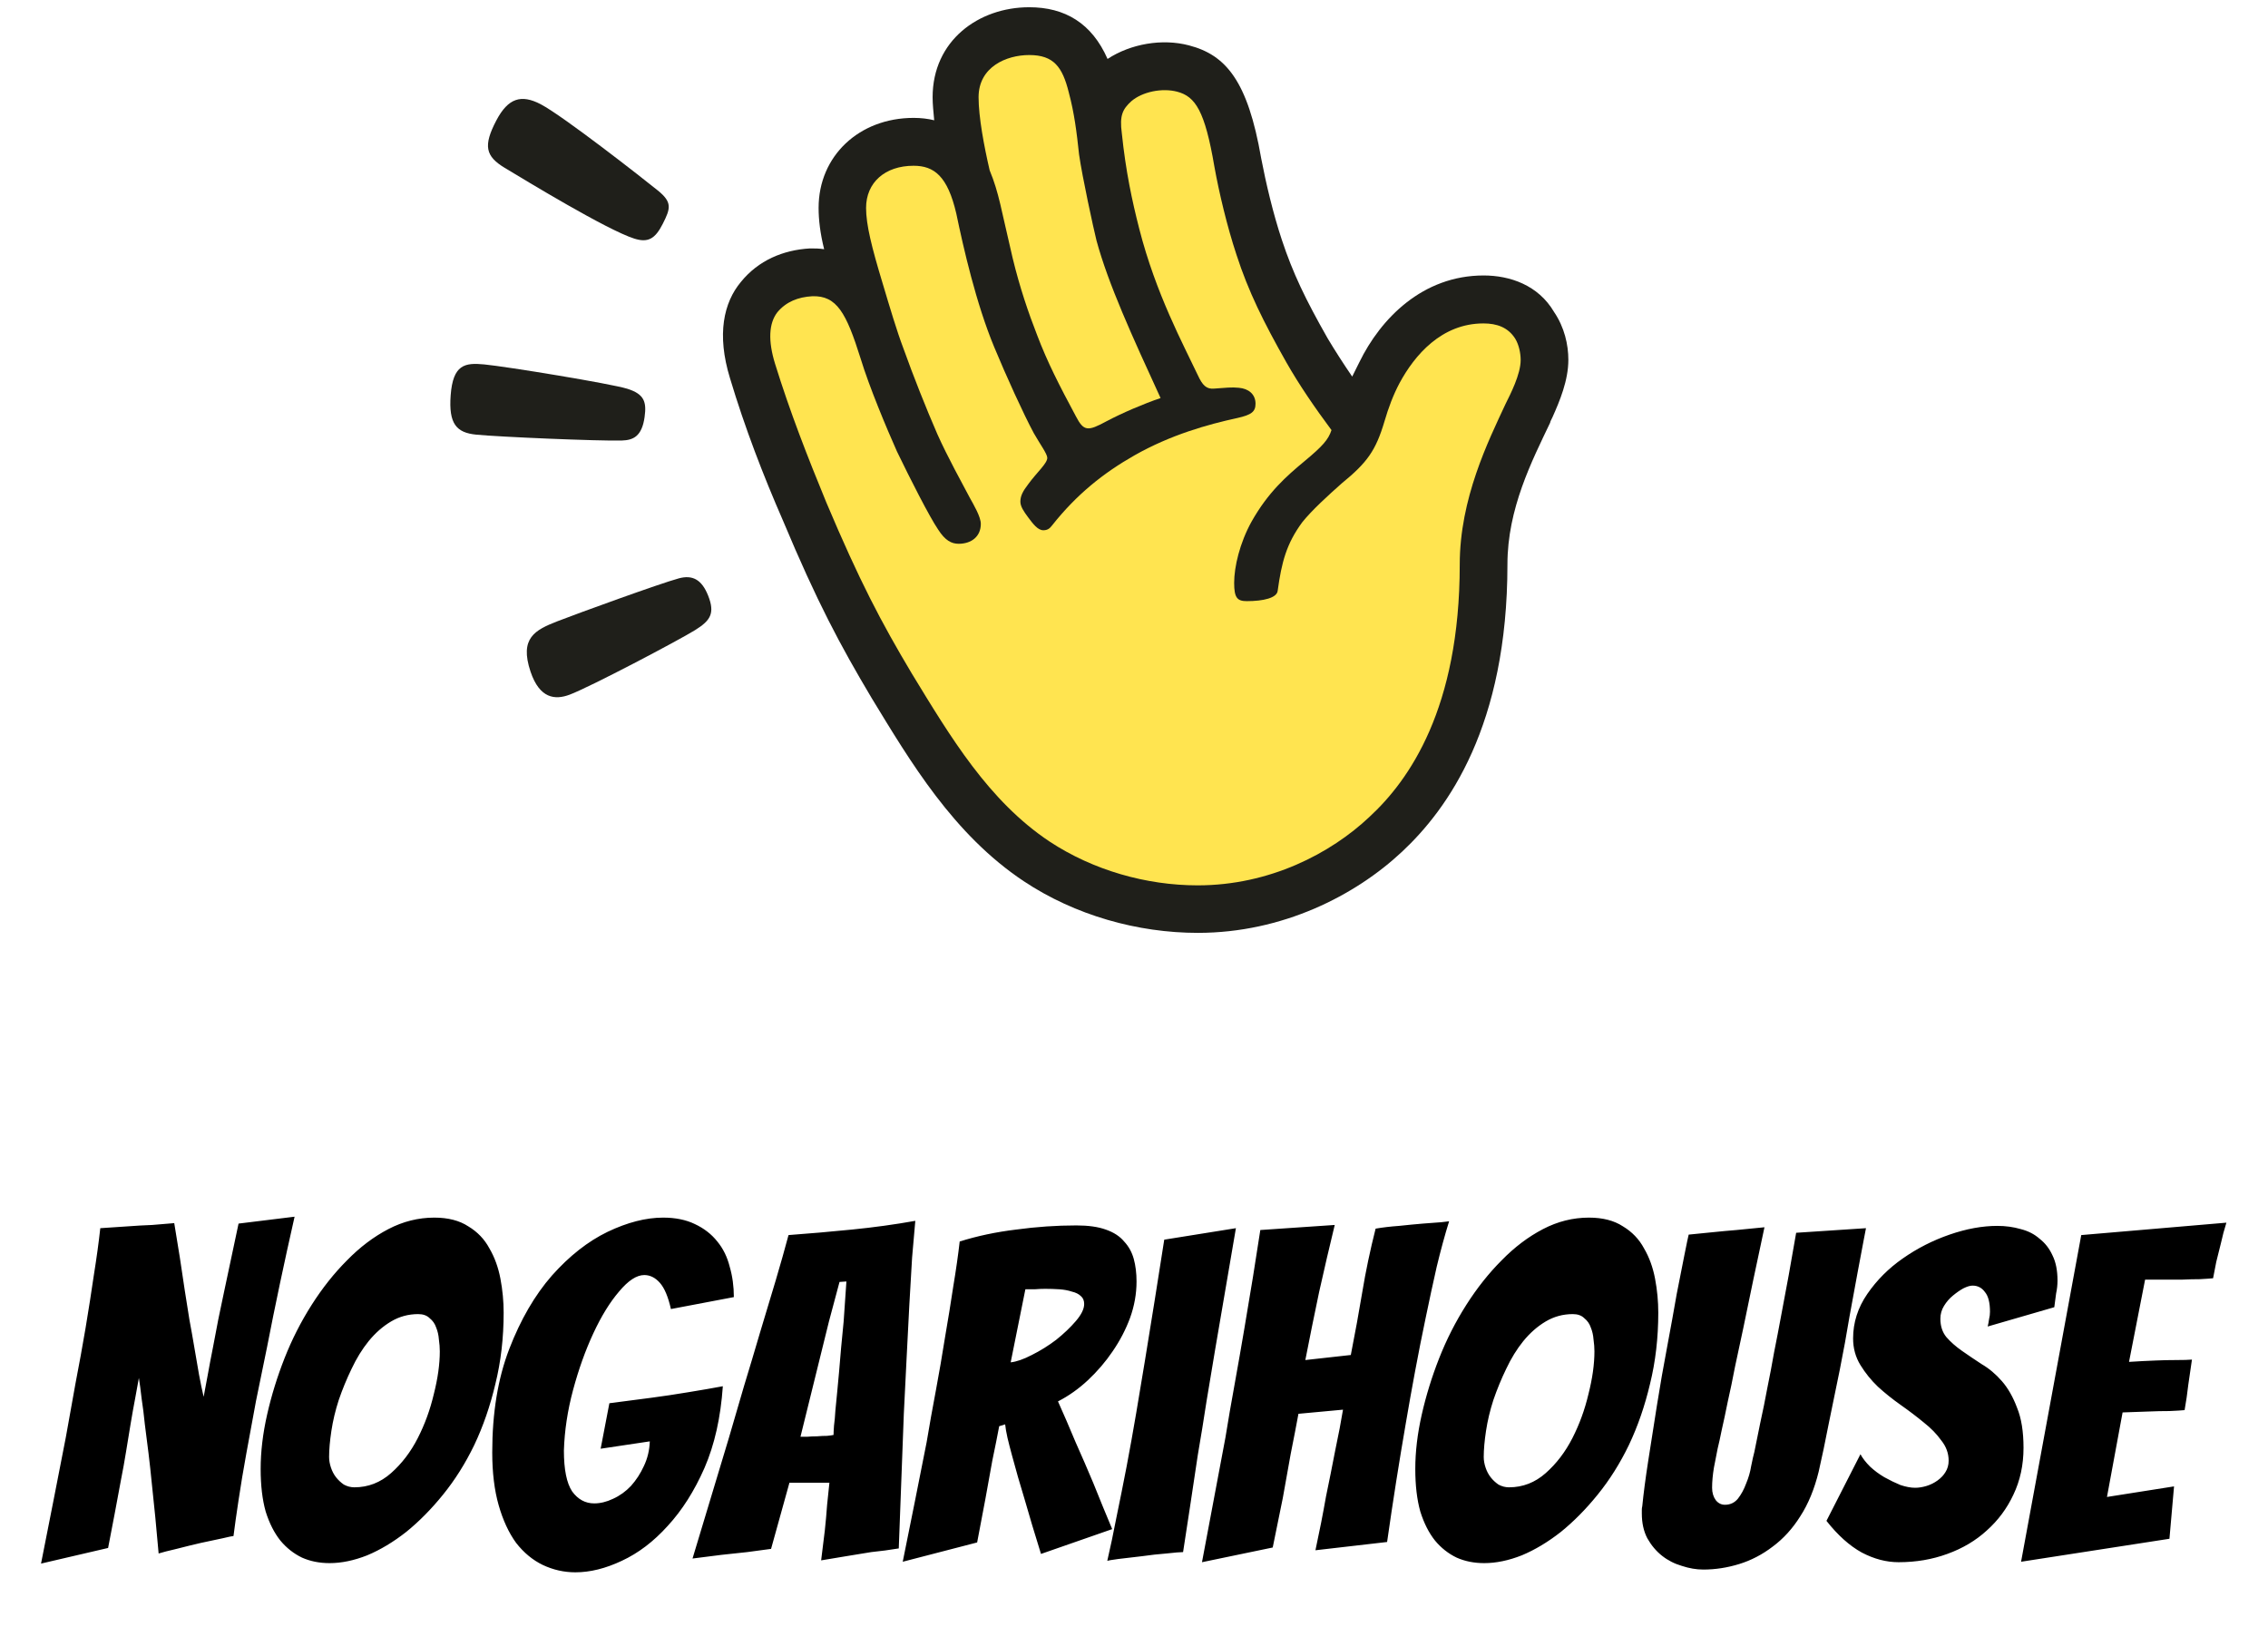 <svg width="237" height="170" viewBox="0 0 237 170" fill="none" xmlns="http://www.w3.org/2000/svg">
<path d="M76.281 39.508C77.852 44.744 79.754 49.655 81.821 54.392C85.377 62.877 87.775 67.365 91.089 72.934C95.141 79.583 99.613 87.153 106.972 92.057C112.347 95.631 118.886 97.459 125.17 97.459C134.025 97.459 141.632 93.553 146.518 88.974C151.314 84.486 157.523 75.835 157.523 58.956C157.523 53.138 160.086 48.144 161.988 44.155C161.988 44.072 162.07 43.905 162.236 43.573C162.98 41.911 163.889 39.75 163.889 37.589C163.889 36.01 163.476 34.181 162.401 32.602C160.747 29.776 157.771 28.779 155.035 28.779C148.668 28.779 144.278 33.267 142.046 37.846L141.301 39.342C140.392 38.012 139.482 36.599 138.738 35.352C136.423 31.28 135.1 28.537 133.943 25.039C133.033 22.296 132.289 19.138 131.793 16.554C130.387 8.402 128.072 5.742 124.261 4.745C121.45 3.997 118.142 4.579 115.737 6.158C114.091 2.418 111.279 0.756 107.551 0.756C102.259 0.756 97.456 4.246 97.456 10.155C97.456 10.903 97.539 11.651 97.621 12.565C96.96 12.399 96.216 12.316 95.472 12.316C89.766 12.316 85.542 16.305 85.542 21.715C85.542 22.961 85.707 24.374 86.121 26.036C85.625 25.953 85.129 25.953 84.632 25.953C81.821 26.12 79.258 27.2 77.431 29.444C75.62 31.605 74.876 34.929 76.281 39.508Z" fill="#1F1F1A"/>
<path d="M80.994 38.012C80.25 35.602 80.333 33.773 81.242 32.61C82.152 31.529 83.392 31.031 84.88 30.948C87.444 30.864 88.436 32.693 89.924 37.43C90.834 40.422 92.653 44.752 93.728 47.162C95.133 50.071 97.118 53.977 98.027 55.314C98.772 56.478 99.433 56.81 100.177 56.81C101.5 56.81 102.492 56.062 102.492 54.732C102.492 53.984 101.748 52.738 101.335 51.99C100.591 50.577 99.02 47.751 97.945 45.341C96.787 42.681 95.464 39.357 94.389 36.357C93.728 34.612 92.984 32.119 92.24 29.625C91.082 25.802 90.503 23.475 90.503 21.722C90.503 19.063 92.487 17.317 95.464 17.317C97.614 17.317 99.02 18.398 99.929 22.304C100.673 25.878 101.996 31.703 103.898 36.274C105.138 39.266 106.957 43.263 108.032 45.258C108.694 46.421 109.438 47.419 109.438 47.834C109.438 48.416 108.363 49.33 107.453 50.577C106.875 51.325 106.627 51.824 106.627 52.405C106.627 52.904 106.957 53.403 107.453 54.068C107.95 54.732 108.446 55.397 109.024 55.397C109.438 55.397 109.686 55.231 109.934 54.899C112.497 51.657 115.308 49.413 118.541 47.577C122.344 45.416 126.238 44.336 129.297 43.671C130.786 43.339 131.199 43.006 131.199 42.175C131.199 41.178 130.455 40.596 129.463 40.513C128.718 40.43 128.057 40.513 126.899 40.596C126.072 40.679 125.659 40.264 125.163 39.183C123.675 36.025 120.781 30.698 119.044 23.883C118.3 20.974 117.639 17.899 117.225 13.902C116.977 12.074 117.308 11.409 118.217 10.578C119.375 9.58 121.442 9.165 123.013 9.58C124.915 10.079 125.907 11.575 126.899 17.4C127.395 20.143 128.222 23.634 129.215 26.633C130.455 30.456 132.026 33.622 134.424 37.861C135.747 40.188 137.4 42.598 139.137 44.933C138.806 45.93 138.227 46.595 136.325 48.174C134.424 49.753 132.522 51.416 130.786 54.491C129.545 56.735 128.966 59.228 128.966 60.89C128.966 62.469 129.297 62.802 130.289 62.802C132.026 62.802 133.431 62.469 133.514 61.721C133.928 58.729 134.424 56.818 136.077 54.566C137.07 53.319 138.806 51.74 140.212 50.494C142.857 48.333 143.767 47.086 144.677 44.011C145.09 42.598 145.586 41.268 146.248 40.022C147.819 37.113 150.63 33.788 155.02 33.788C156.425 33.788 157.583 34.204 158.327 35.367C158.74 36.032 158.906 36.947 158.906 37.611C158.906 39.108 157.831 41.185 157.335 42.183C155.516 46.089 152.539 52.08 152.539 58.979C152.539 74.029 147.247 81.517 143.106 85.34C139.054 89.163 132.68 92.495 125.155 92.495C119.781 92.495 114.234 90.916 109.686 87.924C103.319 83.685 99.343 77.029 95.291 70.38C92.067 64.978 89.834 60.731 86.354 52.504C84.392 47.736 82.565 43.082 80.994 38.012Z" fill="#FFE450"/>
<path d="M102.259 10.155C102.259 6.996 105.153 5.75 107.551 5.75C110.114 5.75 111.024 6.996 111.685 9.656C112.264 11.817 112.512 13.812 112.76 16.139C113.091 18.466 114.249 23.792 114.579 25.122C115.82 29.693 118.3 35.103 121.277 41.586C119.54 42.167 117.225 43.165 115.654 43.996C113.67 45.076 113.256 45.076 112.43 43.497C110.693 40.256 109.453 37.846 108.378 35.012C107.468 32.685 106.559 30.026 105.815 26.943C104.575 21.707 104.409 20.211 103.417 17.793C102.838 15.307 102.259 12.232 102.259 10.155Z" fill="#FFE450"/>
<path d="M72.643 65.824C70.892 66.912 61.609 71.8 59.511 72.579C58.016 73.138 56.392 73.002 55.437 70.161C54.265 66.648 55.911 65.817 58.256 64.902C60.331 64.094 68.937 60.966 70.937 60.422C72.343 60.044 73.32 60.52 73.996 62.22C74.74 64.086 74.229 64.834 72.643 65.824Z" fill="#1F1F1A"/>
<path d="M64.991 46.021C62.496 46.089 52.13 45.643 49.762 45.409C47.703 45.205 46.868 44.291 47.094 41.291C47.334 38.072 48.582 37.876 50.604 38.072C52.949 38.299 63.811 40.075 65.54 40.611C67.329 41.17 67.577 41.986 67.359 43.558C67.081 45.598 66.164 45.983 64.991 46.021Z" fill="#1F1F1A"/>
<path d="M66.276 24.926C63.42 24.019 54.941 18.859 52.731 17.529C50.732 16.32 50.476 15.232 51.867 12.58C53.1 10.238 54.468 9.83 56.497 10.887C58.85 12.119 67.156 18.617 68.742 19.901C70.275 21.14 70.065 21.783 69.261 23.377C68.456 24.971 67.705 25.379 66.276 24.926Z" fill="#1F1F1A"/>
<g filter="url(#filter0_d_312_25)">
<path d="M4.288 159.351C5.184 154.839 6.048 150.439 6.88 146.151C7.2 144.359 7.536 142.487 7.888 140.535C8.272 138.551 8.624 136.615 8.944 134.727C9.264 132.807 9.552 130.967 9.808 129.207C10.096 127.415 10.32 125.783 10.48 124.311C11.472 124.247 12.432 124.183 13.36 124.119C14.192 124.055 15.04 124.007 15.904 123.975C16.768 123.911 17.536 123.847 18.208 123.783C18.624 126.247 18.992 128.599 19.312 130.839C19.472 131.799 19.632 132.807 19.792 133.863C19.984 134.887 20.16 135.879 20.32 136.839C20.48 137.799 20.64 138.727 20.8 139.623C20.96 140.487 21.12 141.255 21.28 141.927C21.408 141.255 21.552 140.487 21.712 139.623C21.872 138.727 22.048 137.799 22.24 136.839C22.432 135.847 22.624 134.839 22.816 133.815C23.04 132.791 23.248 131.799 23.44 130.839C23.92 128.599 24.416 126.263 24.928 123.831L30.784 123.111C29.696 127.911 28.736 132.455 27.904 136.743C27.52 138.599 27.136 140.471 26.752 142.359C26.4 144.247 26.064 146.071 25.744 147.831C25.424 149.591 25.152 151.223 24.928 152.727C24.704 154.199 24.528 155.447 24.4 156.471C24.304 156.471 23.92 156.551 23.248 156.711C22.608 156.839 21.856 156.999 20.992 157.191C20.16 157.383 19.312 157.591 18.448 157.815C17.616 158.007 16.992 158.167 16.576 158.295C16.352 155.703 16.112 153.239 15.856 150.903C15.76 149.911 15.648 148.887 15.52 147.831C15.392 146.775 15.264 145.767 15.136 144.807C15.04 143.847 14.928 142.951 14.8 142.119C14.704 141.255 14.608 140.535 14.512 139.959C14.416 140.535 14.288 141.239 14.128 142.071C13.968 142.903 13.808 143.799 13.648 144.759C13.488 145.687 13.328 146.663 13.168 147.687C13.008 148.679 12.832 149.655 12.64 150.615C12.224 152.887 11.776 155.255 11.296 157.719L4.288 159.351ZM52.63 133.143C52.63 135.767 52.342 138.247 51.766 140.583C51.222 142.887 50.486 145.015 49.558 146.967C48.63 148.887 47.542 150.615 46.294 152.151C45.078 153.655 43.798 154.951 42.454 156.039C41.11 157.095 39.75 157.911 38.374 158.487C36.998 159.031 35.686 159.303 34.438 159.303C33.382 159.303 32.422 159.111 31.558 158.727C30.694 158.311 29.942 157.719 29.302 156.951C28.662 156.151 28.15 155.143 27.766 153.927C27.414 152.679 27.238 151.191 27.238 149.463C27.238 147.671 27.462 145.783 27.91 143.799C28.358 141.815 28.966 139.847 29.734 137.895C30.502 135.943 31.446 134.087 32.566 132.327C33.686 130.567 34.918 129.015 36.262 127.671C37.606 126.295 39.046 125.207 40.582 124.407C42.118 123.607 43.718 123.207 45.382 123.207C46.822 123.207 48.006 123.511 48.934 124.119C49.894 124.695 50.63 125.463 51.142 126.423C51.686 127.351 52.07 128.407 52.294 129.591C52.518 130.775 52.63 131.959 52.63 133.143ZM34.39 148.215C34.39 148.567 34.454 148.935 34.582 149.319C34.71 149.703 34.886 150.039 35.11 150.327C35.334 150.615 35.606 150.871 35.926 151.095C36.278 151.287 36.646 151.383 37.03 151.383C38.47 151.383 39.75 150.887 40.87 149.895C41.99 148.903 42.918 147.687 43.654 146.247C44.39 144.807 44.95 143.271 45.334 141.639C45.75 140.007 45.958 138.519 45.958 137.175C45.958 136.791 45.926 136.375 45.862 135.927C45.83 135.479 45.734 135.063 45.574 134.679C45.446 134.295 45.222 133.975 44.902 133.719C44.614 133.431 44.214 133.287 43.702 133.287C42.678 133.287 41.734 133.543 40.87 134.055C40.006 134.567 39.222 135.255 38.518 136.119C37.846 136.951 37.254 137.911 36.742 138.999C36.23 140.055 35.782 141.143 35.398 142.263C35.046 143.351 34.79 144.423 34.63 145.479C34.47 146.535 34.39 147.447 34.39 148.215ZM75.534 140.823C75.31 144.087 74.67 146.935 73.614 149.367C72.558 151.767 71.278 153.783 69.774 155.415C68.302 157.047 66.702 158.263 64.974 159.063C63.278 159.863 61.662 160.263 60.126 160.263C58.942 160.263 57.806 160.007 56.718 159.495C55.662 158.983 54.734 158.215 53.934 157.191C53.166 156.135 52.558 154.823 52.11 153.255C51.662 151.687 51.438 149.847 51.438 147.735C51.438 143.607 52.03 140.007 53.214 136.935C54.398 133.863 55.886 131.303 57.678 129.255C59.502 127.207 61.438 125.687 63.486 124.695C65.566 123.703 67.502 123.207 69.294 123.207C70.574 123.207 71.678 123.431 72.606 123.879C73.566 124.327 74.35 124.935 74.958 125.703C75.566 126.439 75.998 127.319 76.254 128.343C76.542 129.335 76.686 130.391 76.686 131.511L70.11 132.759C69.822 131.479 69.438 130.567 68.958 130.023C68.478 129.479 67.934 129.207 67.326 129.207C66.526 129.207 65.646 129.783 64.686 130.935C63.726 132.055 62.83 133.511 61.998 135.303C61.166 137.095 60.462 139.063 59.886 141.207C59.31 143.351 58.99 145.463 58.926 147.543C58.926 149.527 59.214 150.951 59.79 151.815C60.398 152.647 61.166 153.063 62.094 153.063C62.734 153.063 63.39 152.903 64.062 152.583C64.766 152.263 65.39 151.815 65.934 151.239C66.478 150.631 66.926 149.943 67.278 149.175C67.662 148.375 67.87 147.511 67.902 146.583L62.766 147.351L63.678 142.599C65.182 142.407 66.654 142.215 68.094 142.023C69.31 141.863 70.59 141.671 71.934 141.447C73.31 141.223 74.51 141.015 75.534 140.823ZM91.039 158.151C90.239 158.279 89.359 158.423 88.399 158.583C87.439 158.743 86.575 158.887 85.807 159.015C85.935 157.959 86.063 156.919 86.191 155.895C86.287 154.999 86.367 154.103 86.431 153.207C86.527 152.311 86.607 151.543 86.671 150.903H82.495L80.575 157.815C79.871 157.911 79.039 158.023 78.079 158.151C77.119 158.247 76.223 158.343 75.391 158.439C74.367 158.567 73.359 158.695 72.367 158.823C73.647 154.567 74.911 150.375 76.159 146.247C76.671 144.519 77.199 142.711 77.743 140.823C78.319 138.935 78.879 137.063 79.423 135.207C79.999 133.319 80.543 131.511 81.055 129.783C81.567 128.055 82.015 126.471 82.399 125.031C84.575 124.871 86.783 124.679 89.023 124.455C91.295 124.231 93.503 123.927 95.647 123.543C95.551 124.567 95.439 125.847 95.311 127.383C95.215 128.887 95.119 130.535 95.023 132.327C94.927 134.119 94.831 135.991 94.735 137.943C94.639 139.895 94.543 141.815 94.447 143.703C94.287 148.119 94.111 152.807 93.919 157.767C92.959 157.927 91.999 158.055 91.039 158.151ZM83.647 146.103C83.775 146.103 83.999 146.103 84.319 146.103C84.671 146.071 85.023 146.055 85.375 146.055C85.759 146.023 86.111 146.007 86.431 146.007C86.751 145.975 86.975 145.943 87.103 145.911C87.103 145.719 87.119 145.399 87.151 144.951C87.215 144.471 87.263 143.943 87.295 143.367C87.359 142.759 87.423 142.103 87.487 141.399C87.551 140.695 87.615 140.007 87.679 139.335C87.807 137.703 87.967 135.943 88.159 134.055L88.447 129.879L87.727 129.927L86.623 134.055L83.647 146.103ZM94.333 159.159C95.197 154.903 96.029 150.743 96.829 146.679C97.117 144.951 97.437 143.159 97.789 141.303C98.141 139.415 98.461 137.559 98.749 135.735C99.069 133.879 99.357 132.103 99.613 130.407C99.901 128.679 100.125 127.111 100.285 125.703C102.109 125.127 104.077 124.711 106.189 124.455C108.301 124.167 110.397 124.023 112.477 124.023C113.725 124.023 114.749 124.167 115.549 124.455C116.381 124.743 117.021 125.159 117.469 125.703C117.949 126.215 118.285 126.823 118.477 127.527C118.669 128.231 118.765 129.015 118.765 129.879C118.765 131.159 118.541 132.423 118.093 133.671C117.645 134.887 117.037 136.055 116.269 137.175C115.533 138.263 114.669 139.271 113.677 140.199C112.717 141.095 111.677 141.831 110.557 142.407C111.133 143.687 111.741 145.095 112.381 146.631C113.053 148.135 113.677 149.575 114.253 150.951C114.893 152.551 115.549 154.151 116.221 155.751L108.781 158.343C108.141 156.295 107.565 154.375 107.053 152.583C106.829 151.847 106.605 151.095 106.381 150.327C106.157 149.527 105.949 148.775 105.757 148.071C105.565 147.367 105.405 146.743 105.277 146.199C105.149 145.623 105.069 145.159 105.037 144.807L104.413 144.999C104.221 146.023 103.981 147.223 103.693 148.599C103.437 149.975 103.197 151.303 102.973 152.583C102.685 154.087 102.397 155.607 102.109 157.143L94.333 159.159ZM105.613 138.327C106.221 138.263 106.957 138.007 107.821 137.559C108.717 137.111 109.565 136.583 110.365 135.975C111.165 135.335 111.853 134.679 112.429 134.007C113.005 133.335 113.293 132.743 113.293 132.231C113.293 131.879 113.181 131.607 112.957 131.415C112.733 131.191 112.413 131.031 111.997 130.935C111.613 130.807 111.181 130.727 110.701 130.695C110.221 130.663 109.725 130.647 109.213 130.647C108.861 130.647 108.493 130.663 108.109 130.695C107.757 130.695 107.437 130.695 107.149 130.695L105.613 138.327ZM123.629 158.151C123.341 158.151 122.765 158.199 121.901 158.295C121.069 158.359 120.205 158.455 119.309 158.583C118.413 158.679 117.597 158.775 116.861 158.871C116.157 158.967 115.773 159.031 115.709 159.063C116.029 157.687 116.349 156.167 116.669 154.503C117.021 152.807 117.373 151.047 117.725 149.223C118.077 147.367 118.413 145.495 118.733 143.607C119.053 141.719 119.357 139.895 119.645 138.135C120.317 134.039 120.989 129.831 121.661 125.511L129.149 124.311C128.413 128.599 127.693 132.807 126.989 136.935C126.701 138.695 126.397 140.519 126.077 142.407C125.789 144.295 125.485 146.167 125.165 148.023C124.877 149.879 124.605 151.687 124.349 153.447C124.093 155.175 123.853 156.743 123.629 158.151ZM125.604 159.207C126.436 154.791 127.252 150.455 128.052 146.199C128.34 144.407 128.66 142.551 129.012 140.631C129.364 138.679 129.7 136.759 130.02 134.871C130.34 132.983 130.644 131.159 130.932 129.399C131.22 127.607 131.476 125.975 131.7 124.503L139.476 123.975C138.932 126.215 138.388 128.551 137.844 130.983C137.332 133.415 136.852 135.783 136.404 138.087L141.156 137.559C141.604 135.287 142.004 133.095 142.356 130.983C142.708 128.839 143.172 126.631 143.748 124.359C144.484 124.231 145.3 124.135 146.196 124.071C147.092 123.975 147.924 123.895 148.692 123.831C149.46 123.767 150.1 123.719 150.612 123.687C151.156 123.623 151.428 123.591 151.428 123.591C150.98 125.031 150.548 126.615 150.132 128.343C149.748 130.039 149.364 131.815 148.98 133.671C148.596 135.495 148.228 137.351 147.876 139.239C147.524 141.127 147.204 142.919 146.916 144.615C146.212 148.679 145.556 152.839 144.948 157.095L137.46 157.959C137.876 156.039 138.244 154.167 138.564 152.343C138.884 150.807 139.204 149.207 139.524 147.543C139.876 145.879 140.148 144.455 140.34 143.271L135.684 143.703C135.46 144.919 135.188 146.327 134.868 147.927C134.58 149.527 134.308 151.047 134.052 152.487C133.7 154.215 133.348 155.943 132.996 157.671L125.604 159.207ZM173.286 133.143C173.286 135.767 172.998 138.247 172.422 140.583C171.878 142.887 171.142 145.015 170.214 146.967C169.286 148.887 168.198 150.615 166.95 152.151C165.734 153.655 164.454 154.951 163.11 156.039C161.766 157.095 160.406 157.911 159.03 158.487C157.654 159.031 156.342 159.303 155.094 159.303C154.038 159.303 153.078 159.111 152.214 158.727C151.35 158.311 150.598 157.719 149.958 156.951C149.318 156.151 148.806 155.143 148.422 153.927C148.07 152.679 147.894 151.191 147.894 149.463C147.894 147.671 148.118 145.783 148.566 143.799C149.014 141.815 149.622 139.847 150.39 137.895C151.158 135.943 152.102 134.087 153.222 132.327C154.342 130.567 155.574 129.015 156.918 127.671C158.262 126.295 159.702 125.207 161.238 124.407C162.774 123.607 164.374 123.207 166.038 123.207C167.478 123.207 168.662 123.511 169.59 124.119C170.55 124.695 171.286 125.463 171.798 126.423C172.342 127.351 172.726 128.407 172.95 129.591C173.174 130.775 173.286 131.959 173.286 133.143ZM155.046 148.215C155.046 148.567 155.11 148.935 155.238 149.319C155.366 149.703 155.542 150.039 155.766 150.327C155.99 150.615 156.262 150.871 156.582 151.095C156.934 151.287 157.302 151.383 157.686 151.383C159.126 151.383 160.406 150.887 161.526 149.895C162.646 148.903 163.574 147.687 164.31 146.247C165.046 144.807 165.606 143.271 165.99 141.639C166.406 140.007 166.614 138.519 166.614 137.175C166.614 136.791 166.582 136.375 166.518 135.927C166.486 135.479 166.39 135.063 166.23 134.679C166.102 134.295 165.878 133.975 165.558 133.719C165.27 133.431 164.87 133.287 164.358 133.287C163.334 133.287 162.39 133.543 161.526 134.055C160.662 134.567 159.878 135.255 159.174 136.119C158.502 136.951 157.91 137.911 157.398 138.999C156.886 140.055 156.438 141.143 156.054 142.263C155.702 143.351 155.446 144.423 155.286 145.479C155.126 146.535 155.046 147.447 155.046 148.215ZM190.046 149.751C189.598 151.575 188.958 153.127 188.126 154.407C187.326 155.687 186.366 156.743 185.246 157.575C184.158 158.407 182.99 159.015 181.742 159.399C180.494 159.783 179.246 159.975 177.998 159.975C177.262 159.975 176.51 159.847 175.742 159.591C174.974 159.367 174.286 159.015 173.678 158.535C173.07 158.055 172.558 157.447 172.142 156.711C171.758 155.975 171.566 155.111 171.566 154.119C171.566 153.991 171.566 153.863 171.566 153.735C171.566 153.607 171.582 153.479 171.614 153.351C171.742 152.039 171.95 150.455 172.238 148.599C172.526 146.743 172.83 144.807 173.15 142.791C173.47 140.775 173.822 138.759 174.206 136.743C174.59 134.695 174.926 132.839 175.214 131.175C175.534 129.511 175.806 128.135 176.03 127.047C176.254 125.927 176.398 125.239 176.462 124.983C177.134 124.919 177.934 124.839 178.862 124.743C179.79 124.647 180.654 124.567 181.454 124.503C182.446 124.407 183.422 124.311 184.382 124.215C183.55 128.087 182.814 131.591 182.174 134.727C181.886 136.071 181.598 137.415 181.31 138.759C181.054 140.103 180.798 141.335 180.542 142.455C180.318 143.575 180.11 144.551 179.918 145.383C179.758 146.183 179.614 146.839 179.486 147.351C179.39 147.863 179.262 148.519 179.102 149.319C178.974 150.087 178.91 150.791 178.91 151.431C178.91 151.943 179.038 152.375 179.294 152.727C179.55 153.047 179.87 153.207 180.254 153.207C180.798 153.207 181.246 152.999 181.598 152.583C181.95 152.135 182.238 151.607 182.462 150.999C182.718 150.391 182.894 149.783 182.99 149.175C183.118 148.535 183.23 148.039 183.326 147.687C183.518 146.759 183.726 145.735 183.95 144.615C184.206 143.463 184.446 142.279 184.67 141.063C184.926 139.815 185.166 138.551 185.39 137.271C185.646 135.991 185.886 134.743 186.11 133.527C186.654 130.711 187.182 127.799 187.694 124.791L194.99 124.311C194.99 124.311 194.91 124.727 194.75 125.559C194.59 126.391 194.382 127.495 194.126 128.871C193.87 130.247 193.582 131.815 193.262 133.575C192.974 135.335 192.638 137.175 192.254 139.095C191.87 140.983 191.486 142.855 191.102 144.711C190.75 146.535 190.398 148.215 190.046 149.751ZM211.452 147.255C211.452 149.047 211.1 150.679 210.396 152.151C209.724 153.591 208.796 154.839 207.612 155.895C206.46 156.951 205.084 157.767 203.484 158.343C201.916 158.919 200.22 159.207 198.396 159.207C197.116 159.207 195.836 158.871 194.556 158.199C193.276 157.495 192.044 156.391 190.86 154.887L194.412 147.927C194.636 148.343 194.972 148.775 195.42 149.223C195.868 149.639 196.364 150.007 196.908 150.327C197.484 150.647 198.044 150.919 198.588 151.143C199.164 151.335 199.676 151.431 200.124 151.431C200.508 151.431 200.908 151.367 201.324 151.239C201.74 151.111 202.124 150.919 202.476 150.663C202.828 150.407 203.1 150.119 203.292 149.799C203.516 149.447 203.628 149.047 203.628 148.599C203.628 147.831 203.372 147.127 202.859 146.487C202.38 145.815 201.772 145.191 201.036 144.615C200.3 144.007 199.5 143.399 198.636 142.791C197.772 142.183 196.972 141.543 196.236 140.871C195.532 140.199 194.924 139.447 194.412 138.615C193.9 137.783 193.644 136.855 193.644 135.831C193.644 134.167 194.14 132.615 195.132 131.175C196.124 129.735 197.356 128.503 198.828 127.479C200.332 126.423 201.964 125.591 203.724 124.983C205.484 124.375 207.148 124.071 208.716 124.071C209.58 124.071 210.396 124.183 211.164 124.407C211.932 124.599 212.588 124.935 213.132 125.415C213.708 125.863 214.156 126.439 214.476 127.143C214.828 127.847 215.004 128.727 215.004 129.783C215.004 130.231 214.956 130.679 214.859 131.127C214.796 131.575 214.732 132.055 214.668 132.567L207.708 134.583C207.772 134.327 207.82 134.071 207.852 133.815C207.916 133.559 207.948 133.303 207.948 133.047C207.948 132.087 207.772 131.399 207.42 130.983C207.1 130.535 206.668 130.311 206.124 130.311C205.868 130.311 205.548 130.407 205.164 130.599C204.812 130.791 204.444 131.047 204.06 131.367C203.708 131.655 203.404 132.007 203.148 132.423C202.892 132.839 202.764 133.287 202.764 133.767C202.764 134.535 202.972 135.175 203.388 135.687C203.836 136.199 204.38 136.679 205.02 137.127C205.66 137.575 206.348 138.039 207.084 138.519C207.852 138.967 208.556 139.559 209.196 140.295C209.836 141.031 210.364 141.959 210.78 143.079C211.228 144.167 211.452 145.559 211.452 147.255ZM211.197 159.159L217.485 125.031L232.653 123.735C232.429 124.439 232.237 125.159 232.077 125.895C231.917 126.503 231.757 127.143 231.597 127.815C231.469 128.455 231.357 129.031 231.261 129.543C230.941 129.575 230.477 129.607 229.869 129.639C229.293 129.639 228.669 129.655 227.997 129.687C227.325 129.687 226.637 129.687 225.933 129.687C225.261 129.687 224.669 129.687 224.157 129.687L222.477 138.279C223.469 138.215 224.397 138.167 225.261 138.135C225.965 138.103 226.685 138.087 227.421 138.087C228.157 138.087 228.701 138.071 229.053 138.039C228.925 138.935 228.797 139.815 228.669 140.679C228.573 141.543 228.445 142.423 228.285 143.319C227.965 143.351 227.437 143.383 226.701 143.415C225.997 143.415 225.277 143.431 224.541 143.463C223.709 143.495 222.797 143.527 221.805 143.559L220.173 152.391L227.181 151.287L226.701 156.759L211.197 159.159Z" fill="black"/>
</g>
<defs>
<filter id="filter0_d_312_25" x="0.288" y="123.111" width="236.365" height="45.152" filterUnits="userSpaceOnUse" color-interpolation-filters="sRGB">
<feFlood flood-opacity="0" result="BackgroundImageFix"/>
<feColorMatrix in="SourceAlpha" type="matrix" values="0 0 0 0 0 0 0 0 0 0 0 0 0 0 0 0 0 0 127 0" result="hardAlpha"/>
<feOffset dy="4"/>
<feGaussianBlur stdDeviation="2"/>
<feComposite in2="hardAlpha" operator="out"/>
<feColorMatrix type="matrix" values="0 0 0 0 0 0 0 0 0 0 0 0 0 0 0 0 0 0 0.25 0"/>
<feBlend mode="normal" in2="BackgroundImageFix" result="effect1_dropShadow_312_25"/>
<feBlend mode="normal" in="SourceGraphic" in2="effect1_dropShadow_312_25" result="shape"/>
</filter>
</defs>
</svg>
